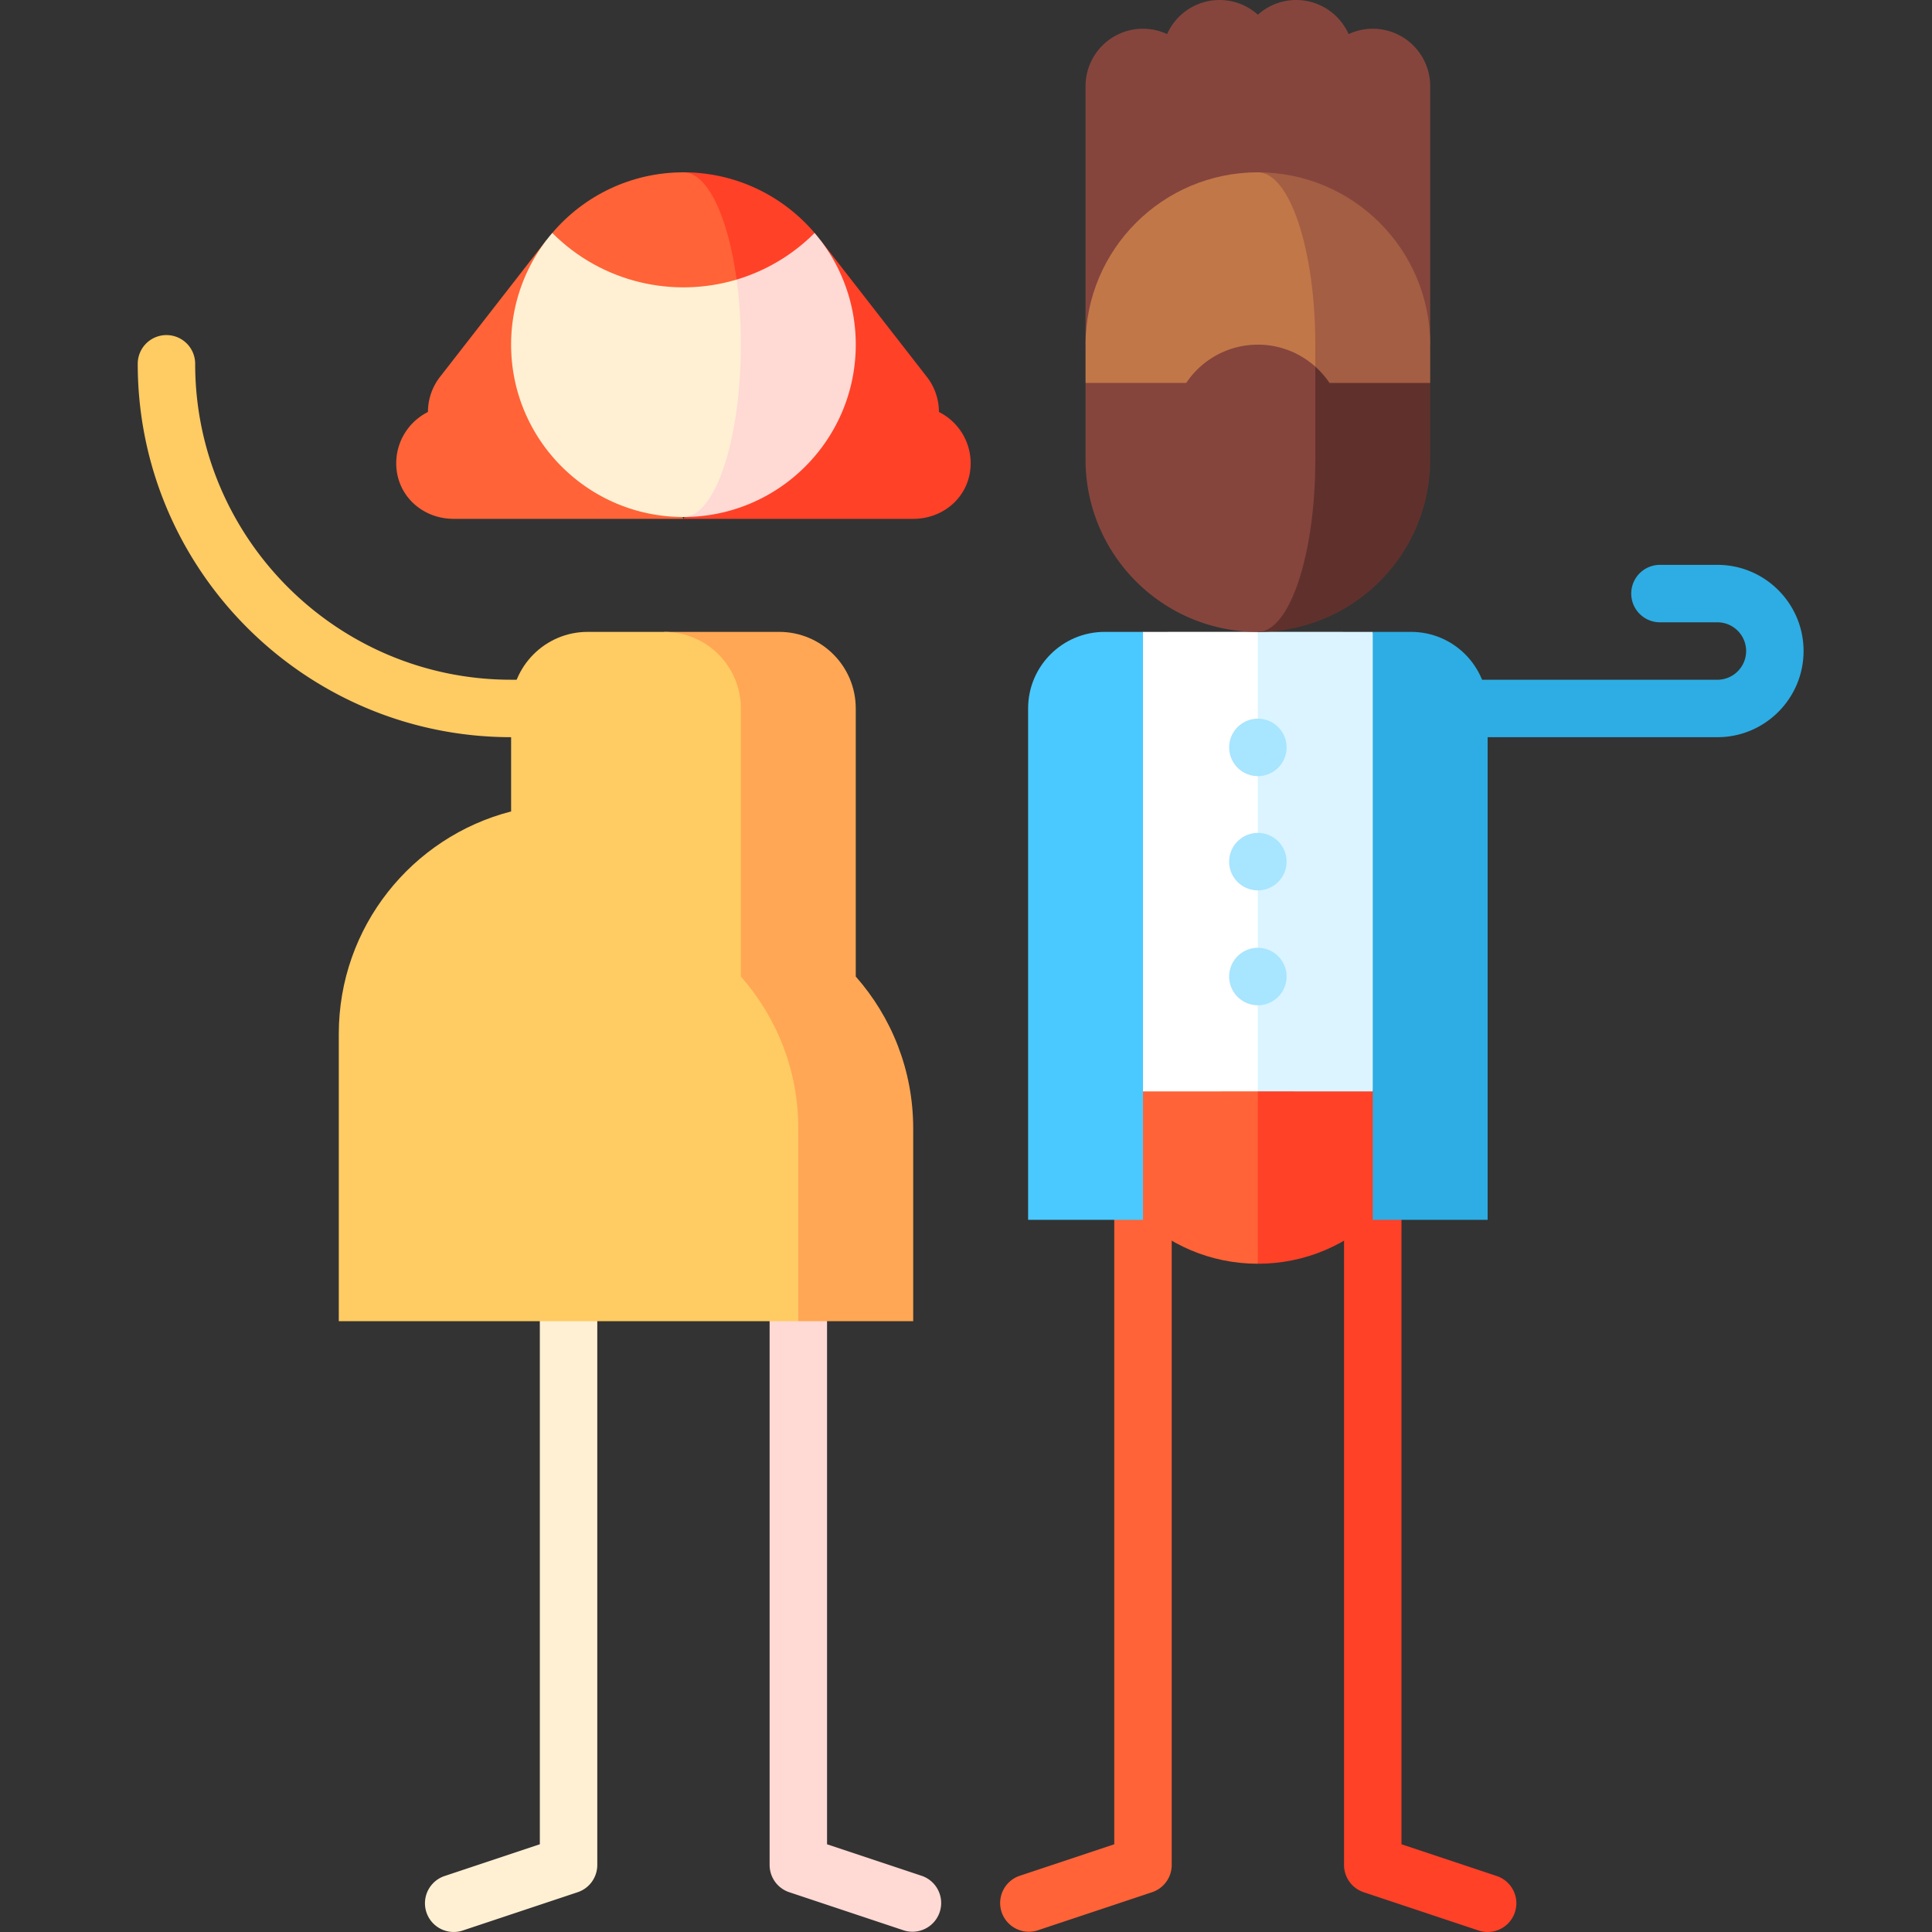 <svg xmlns="http://www.w3.org/2000/svg" width="256" height="256" viewBox="0 0 256 256">
    <rect x="0" y="0" width="256" height="256" fill="#333333" stroke="none"/>
    <g fill="none" fill-rule="nonzero">
        <path fill="#2DADE3" d="M227.564 74.846h-7.61a3.806 3.806 0 0 0 0 7.613h7.61a3.81 3.81 0 0 1 3.807 3.805 3.81 3.81 0 0 1-3.807 3.806h-45.668v7.612h45.668c6.297 0 11.418-5.123 11.418-11.418 0-6.295-5.12-11.418-11.418-11.418z"/>
        <path fill="#FFF0D3" d="M71.531 148.424v95.951l-12.619 4.207a3.804 3.804 0 1 0 2.406 7.22l15.223-5.073a3.805 3.805 0 0 0 2.602-3.61v-98.695H71.53z"/>
        <path fill="#FFD9D4" d="M109.588 148.424v95.951l12.621 4.207a3.807 3.807 0 0 1-2.408 7.22l-15.22-5.073a3.802 3.802 0 0 1-2.602-3.61v-98.695h7.609z"/>
        <path fill="#FF6337" d="M147.646 148.424v95.951l-12.62 4.207a3.807 3.807 0 0 0 2.408 7.22l15.22-5.073a3.804 3.804 0 0 0 2.604-3.61v-98.695h-7.612z"/>
        <path fill="#FF4128" d="M185.703 148.424v95.951l12.62 4.207a3.804 3.804 0 1 1-2.406 7.22l-15.222-5.073a3.804 3.804 0 0 1-2.603-3.61v-98.695h7.611z"/>
        <path fill="#FFA754" d="M113.393 129.395v-35.52c0-5.605-4.543-10.148-10.149-10.148H88.021v65.794l17.76 25.543h15.223v-25.543c0-7.718-2.877-14.76-7.611-20.126z"/>
        <path fill="#FFCB63" d="M98.17 129.395v-35.52c0-5.605-4.543-10.148-10.149-10.148H77.873c-5.605 0-10.148 4.543-10.148 10.148v13.645c-13.131 3.38-22.834 15.3-22.834 29.486v38.058h60.89v-25.543c0-7.718-2.877-14.76-7.611-20.126z"/>
        <path fill="#FFCB63" d="M67.725 90.068c-23.084 0-41.864-18.779-41.864-41.863a3.804 3.804 0 0 0-3.804-3.805 3.805 3.805 0 0 0-3.807 3.805c0 27.281 22.193 49.475 49.475 49.475h15.222v-7.612H67.725z"/>
        <path fill="#FF4128" d="M124.414 54.59a7.575 7.575 0 0 0-1.639-4.701l-14.09-18.108L90.56 68.75h30.445c4.205 0 7.613-3.158 7.613-7.363a7.6 7.6 0 0 0-4.203-6.797z"/>
        <path fill="#FF6337" d="M56.705 54.59a7.573 7.573 0 0 1 1.637-4.701L72.42 31.795 90.559 68.75H60.113c-4.203 0-7.611-3.158-7.611-7.363a7.6 7.6 0 0 1 4.203-6.797z"/>
        <path fill="#FFD9D4" d="M107.941 30.87c.004-.005-17.382-.003-17.382-.003v37.637c12.609 0 22.834-10.225 22.834-22.836a22.736 22.736 0 0 0-5.452-14.799z"/>
        <path fill="#FFF0D3" d="M97.607 37.047l-24.43-6.178a22.727 22.727 0 0 0-5.452 14.799c0 12.611 10.224 22.836 22.834 22.836 4.2 0 7.61-10.225 7.61-22.836 0-3.049-.196-5.961-.562-8.621z"/>
        <path fill="#FF4128" d="M90.559 22.834l7.048 14.213a24.566 24.566 0 0 0 10.334-6.178c-4.187-4.916-10.42-8.035-17.382-8.035z"/>
        <path fill="#FF6337" d="M90.559 22.834c-6.961 0-13.196 3.12-17.381 8.035 6.615 6.617 16.056 8.68 24.43 6.178-1.133-8.336-3.862-14.213-7.05-14.213z"/>
        <path fill="#FF4128" d="M159.063 121.783l7.61 45.67c12.612 0 22.835-10.224 22.835-22.836l-30.446-22.834z"/>
        <path fill="#FF6337" d="M143.84 144.617c0 12.612 10.222 22.836 22.834 22.836v-45.67l-22.834 22.834z"/>
        <path fill="#DBF4FF" d="M181.896 83.727l-15.222-.006-15.223 30.449 15.223 30.441 15.222.006 7.612-30.445z"/>
        <path fill="#FFF" d="M166.674 83.72l-15.223.007-7.611 30.445 7.611 30.445 15.223-.006z"/>
        <path fill="#49C9FF" d="M146.379 83.727c-5.606 0-10.149 4.543-10.149 10.148l-.001 67.76h15.222V83.727h-5.072z"/>
        <path fill="#2DADE3" d="M186.97 83.727h-5.074v77.908h15.223v-67.76c0-5.605-4.543-10.148-10.148-10.148z"/>
        <path fill="#A8E5FF" d="M170.479 98.95a3.806 3.806 0 1 1-7.61-.003 3.806 3.806 0 0 1 7.61.002zM170.479 114.172a3.806 3.806 0 1 1-7.612.001 3.806 3.806 0 0 1 7.612-.001zM170.479 129.395a3.806 3.806 0 1 1-7.612 0 3.806 3.806 0 0 1 7.612 0z"/>
        <path fill="#85453D" d="M181.896 3.807c-1.144 0-2.224.26-3.199.71A7.606 7.606 0 0 0 171.748 0a7.579 7.579 0 0 0-5.074 1.95A7.582 7.582 0 0 0 161.6 0a7.61 7.61 0 0 0-6.952 4.518 7.58 7.58 0 0 0-3.197-.711 7.61 7.61 0 0 0-7.611 7.611v34.25h45.668v-34.25a7.61 7.61 0 0 0-7.612-7.611z"/>
        <path fill="#A45E43" d="M166.674 22.834v51.25l22.834-23.342v-5.074c0-12.611-10.223-22.834-22.834-22.834z"/>
        <path fill="#C27749" d="M166.674 22.834c-12.612 0-22.834 10.223-22.834 22.834v5.074l30.445 23.342V45.668c0-12.611-3.408-22.834-7.611-22.834z"/>
        <path fill="#60312C" d="M176.168 50.742a11.622 11.622 0 0 0-1.883-2.162l-7.611 35.147c12.611 0 22.834-10.225 22.834-22.834v-10.15h-13.34z"/>
        <path fill="#85453D" d="M174.285 60.893V48.58a11.371 11.371 0 0 0-7.611-2.912 11.408 11.408 0 0 0-9.494 5.074h-13.34v10.15c0 12.61 10.222 22.835 22.834 22.835 4.203 0 7.611-10.225 7.611-22.834z"/>
    </g>
</svg>
